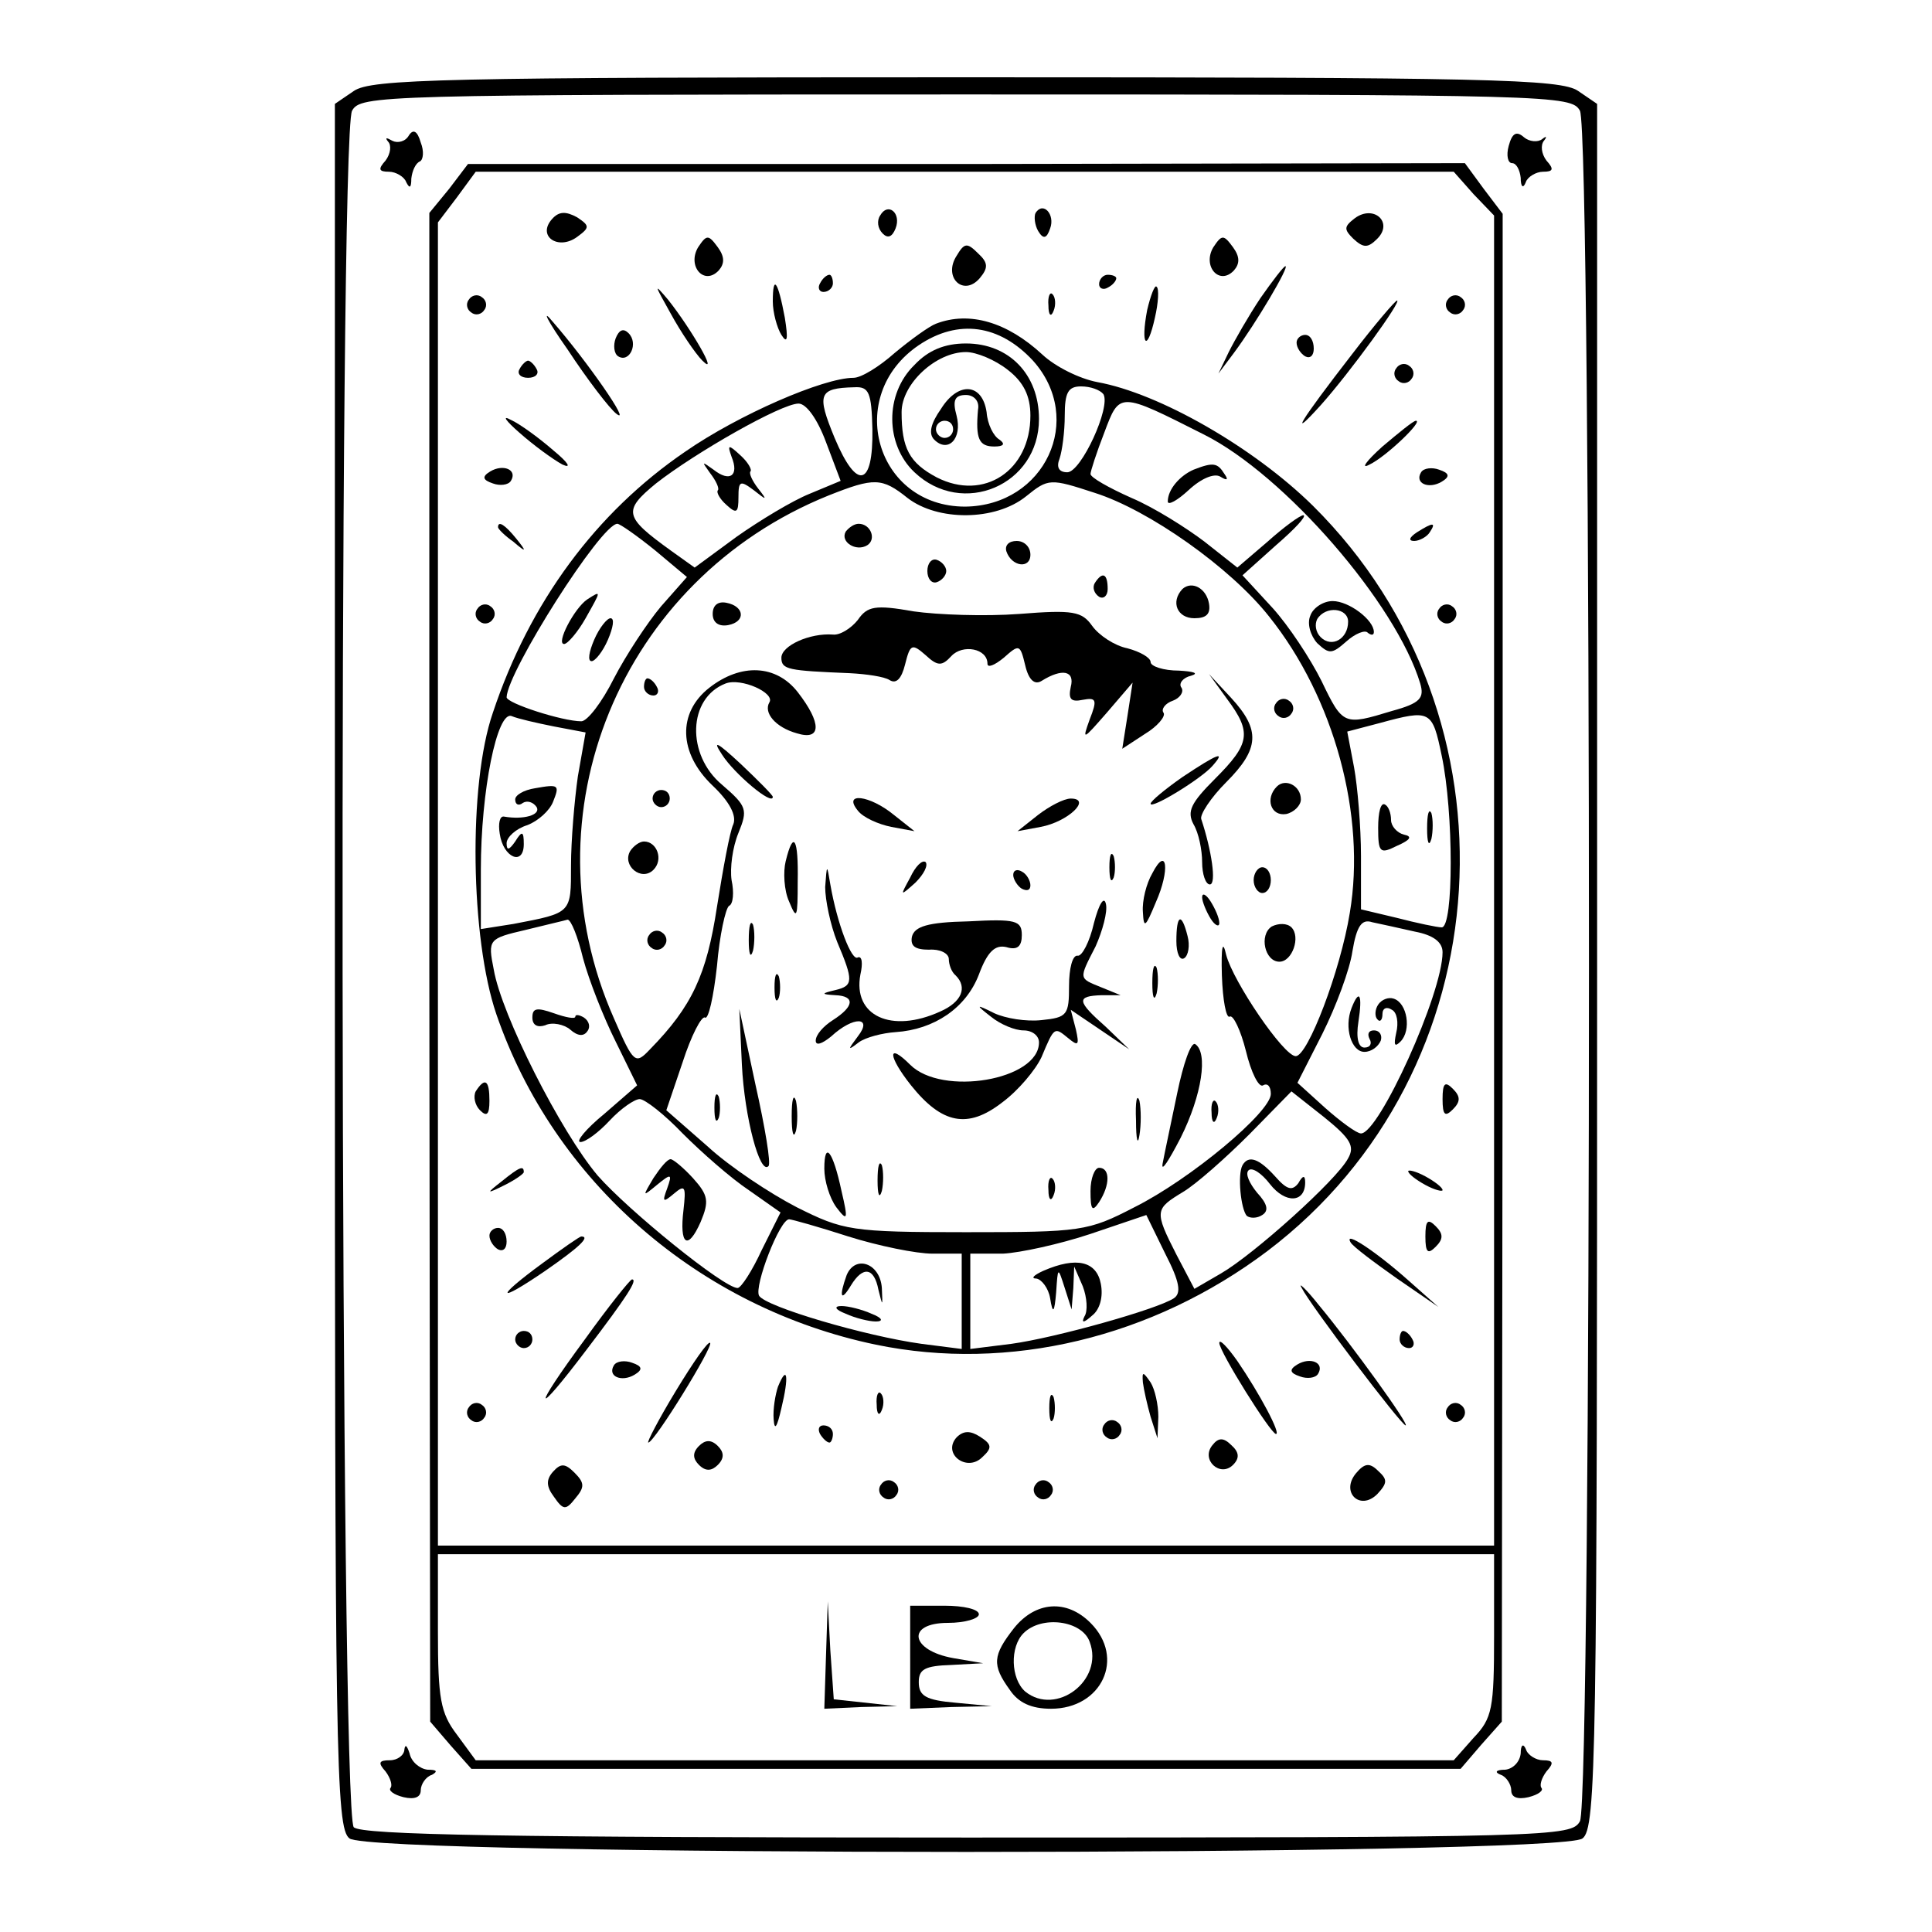 <?xml version="1.0" standalone="no"?>
<!DOCTYPE svg PUBLIC "-//W3C//DTD SVG 20010904//EN"
 "http://www.w3.org/TR/2001/REC-SVG-20010904/DTD/svg10.dtd">
<svg version="1.0" xmlns="http://www.w3.org/2000/svg"
 width="225pt" height="225pt" viewBox="0 0 225 225"
 preserveAspectRatio="xMidYMid meet">

<g transform="translate(0,225) scale(0.1,-0.1)"
fill="#000000" stroke="none">
<path d="M412 2144 l-22 -15 0 -1003 c0 -921 1 -1005 17 -1017 24 -21 1412
-21 1436 0 16 12 17 96 17 1017 l0 1003 -22 15 c-20 14 -104 16 -713 16 -609
0 -693 -2 -713 -16z m1428 -23 c14 -27 14 -1965 0 -1992 -10 -18 -29 -19 -713
-19 -534 0 -706 3 -715 12 -16 16 -18 1969 -2 1999 10 18 29 19 715 19 686 0
705 -1 715 -19z"/>
<path d="M476 2092 c-4 -7 -13 -9 -19 -6 -7 4 -9 4 -5 -1 4 -4 3 -14 -3 -22
-9 -10 -8 -13 4 -13 8 0 18 -6 20 -12 4 -8 6 -7 6 4 1 9 5 18 10 20 4 2 5 12
1 22 -4 14 -9 16 -14 8z"/>
<path d="M1757 2080 c-3 -11 -1 -20 4 -20 5 0 9 -8 10 -17 0 -11 3 -13 6 -5 2
6 12 12 20 12 12 0 13 3 4 13 -6 8 -7 18 -3 23 4 5 3 6 -2 2 -5 -4 -15 -3 -21
2 -9 8 -14 5 -18 -10z"/>
<path d="M523 2030 l-23 -28 0 -879 1 -878 24 -28 24 -27 576 0 576 0 24 28
24 27 1 878 0 878 -22 29 -22 30 -580 -1 -581 0 -22 -29z m1193 -6 l24 -25 0
-775 0 -774 -615 0 -615 0 0 770 0 771 22 29 22 30 569 0 570 0 23 -26z m24
-1678 c0 -86 -2 -97 -24 -120 l-23 -26 -570 0 -569 0 -22 30 c-19 25 -22 42
-22 120 l0 90 615 0 615 0 0 -94z"/>
<path d="M643 1995 c-18 -20 7 -37 29 -21 15 11 15 13 0 23 -13 7 -21 7 -29
-2z"/>
<path d="M1025 1999 c-4 -6 -3 -15 3 -21 6 -6 11 -4 15 6 7 18 -9 31 -18 15z"/>
<path d="M1206 2002 c-2 -4 -1 -14 3 -21 6 -10 10 -9 14 3 6 16 -8 32 -17 18z"/>
<path d="M1578 1996 c-13 -10 -13 -13 -2 -24 12 -11 17 -11 28 0 19 19 -4 40
-26 24z"/>
<path d="M813 1962 c-13 -22 7 -45 24 -27 7 8 7 16 -1 27 -11 15 -13 15 -23 0z"/>
<path d="M1413 1962 c-13 -22 7 -45 24 -27 7 8 7 16 -1 27 -11 15 -13 15 -23
0z"/>
<path d="M1114 1952 c-16 -25 8 -48 27 -26 10 12 10 18 -2 29 -13 13 -16 12
-25 -3z"/>
<path d="M1468 1903 c-14 -21 -30 -49 -37 -63 l-12 -25 18 24 c26 35 65 101
60 101 -2 0 -15 -17 -29 -37z"/>
<path d="M955 1920 c-3 -5 -1 -10 4 -10 6 0 11 5 11 10 0 6 -2 10 -4 10 -3 0
-8 -4 -11 -10z"/>
<path d="M1280 1919 c0 -5 5 -7 10 -4 6 3 10 8 10 11 0 2 -4 4 -10 4 -5 0 -10
-5 -10 -11z"/>
<path d="M781 1885 c12 -22 29 -47 37 -55 20 -20 -13 37 -40 71 -17 20 -16 18
3 -16z"/>
<path d="M900 1899 c0 -13 5 -31 10 -39 7 -11 8 -5 4 20 -8 43 -14 51 -14 19z"/>
<path d="M1336 1889 c-8 -42 0 -50 9 -9 4 17 5 34 2 36 -2 3 -7 -10 -11 -27z"/>
<path d="M546 1901 c-4 -5 -2 -12 3 -15 5 -4 12 -2 15 3 4 5 2 12 -3 15 -5 4
-12 2 -15 -3z"/>
<path d="M1221 1894 c0 -11 3 -14 6 -6 3 7 2 16 -1 19 -3 4 -6 -2 -5 -13z"/>
<path d="M1686 1901 c-4 -5 -2 -12 3 -15 5 -4 12 -2 15 3 4 5 2 12 -3 15 -5 4
-12 2 -15 -3z"/>
<path d="M661 1843 c23 -35 49 -69 57 -75 18 -14 -34 61 -74 107 -14 17 -7 2
17 -32z"/>
<path d="M1575 1838 c-62 -80 -75 -102 -37 -60 34 38 95 122 89 122 -2 0 -26
-28 -52 -62z"/>
<path d="M1090 1873 c-8 -3 -30 -19 -48 -34 -18 -16 -39 -29 -48 -29 -35 0
-134 -43 -196 -86 -104 -71 -181 -175 -224 -304 -29 -84 -26 -263 4 -351 67
-195 236 -342 442 -385 155 -32 322 8 456 109 276 209 301 622 53 868 -69 68
-179 131 -251 144 -21 4 -49 18 -64 32 -41 38 -85 51 -124 36z m113 -43 c61
-68 14 -169 -79 -170 -104 0 -141 129 -54 188 46 31 94 24 133 -18z m-187 -80
c1 -67 -18 -72 -44 -10 -21 51 -19 58 23 59 17 1 20 -6 21 -49z m269 41 c9
-15 -26 -91 -42 -91 -10 0 -13 6 -9 16 3 9 6 31 6 50 0 27 4 34 19 34 11 0 22
-4 26 -9z m117 -47 c94 -47 224 -197 252 -290 5 -17 0 -23 -33 -32 -56 -17
-57 -17 -82 35 -13 26 -38 64 -57 85 l-35 38 39 35 c22 19 36 34 32 35 -4 0
-23 -14 -42 -31 l-35 -30 -38 30 c-21 16 -59 40 -85 51 -27 12 -48 24 -48 28
0 3 7 25 16 48 18 48 17 48 116 -2z m-440 -9 l17 -45 -36 -15 c-20 -8 -58 -31
-85 -50 l-49 -36 -28 20 c-54 39 -56 46 -17 78 46 36 146 93 166 93 9 0 22
-18 32 -45z m95 -65 c35 -27 102 -27 138 2 26 21 28 21 80 4 63 -20 158 -87
203 -144 76 -95 113 -232 94 -345 -11 -68 -49 -167 -63 -167 -14 0 -73 87 -81
118 -4 18 -6 10 -5 -24 1 -29 5 -50 9 -48 4 3 13 -16 19 -40 6 -25 15 -43 20
-40 5 3 9 -1 9 -10 0 -21 -93 -99 -159 -132 -54 -28 -62 -29 -196 -29 -134 0
-143 2 -197 29 -31 16 -78 47 -104 71 l-48 42 19 56 c10 31 22 54 26 52 4 -3
10 24 14 60 3 36 10 67 14 70 5 2 6 16 3 30 -2 14 1 38 8 55 11 27 10 31 -19
56 -42 35 -40 101 4 118 18 7 58 -11 51 -22 -7 -12 7 -29 32 -36 29 -9 29 12
1 48 -25 32 -66 34 -103 5 -37 -29 -36 -76 4 -114 20 -19 28 -35 24 -45 -4 -8
-12 -52 -19 -96 -12 -79 -29 -116 -78 -166 -17 -18 -19 -17 -42 36 -105 237 7
511 250 609 53 21 62 21 92 -3z m-294 -61 l37 -31 -30 -34 c-16 -19 -41 -57
-55 -84 -14 -28 -31 -50 -38 -50 -22 0 -87 21 -87 28 1 30 110 202 129 202 3
0 23 -14 44 -31z m-118 -205 l37 -7 -9 -51 c-4 -28 -8 -75 -8 -104 0 -56 1
-55 -67 -68 l-38 -6 0 69 c0 92 19 186 36 179 7 -3 29 -8 49 -12z m1034 -34
c14 -66 14 -200 0 -200 -5 0 -29 5 -52 11 l-42 10 0 62 c0 34 -4 81 -8 103
l-8 42 38 10 c59 16 61 15 72 -38z m-1000 -236 c7 -26 24 -69 38 -97 l25 -51
-38 -33 c-22 -18 -34 -33 -28 -33 6 0 21 11 34 25 13 14 29 25 35 25 6 0 29
-18 50 -40 22 -22 56 -52 77 -66 l37 -26 -22 -44 c-11 -24 -24 -44 -28 -44
-16 0 -127 90 -163 131 -43 51 -112 187 -121 240 -7 35 -6 36 37 46 24 6 46
11 49 12 4 0 12 -20 18 -45z m969 31 c21 -4 32 -12 32 -24 0 -48 -74 -211 -95
-211 -5 0 -24 14 -42 30 l-32 29 29 57 c16 32 32 75 35 96 5 30 11 38 23 34
10 -2 32 -7 50 -11z m-78 -264 c-13 -25 -110 -112 -148 -134 l-31 -18 -21 40
c-26 51 -25 53 8 73 15 9 49 39 77 67 l49 50 38 -30 c31 -25 36 -34 28 -48z
m-203 -163 c-20 -13 -138 -46 -189 -53 l-48 -6 0 55 0 56 38 0 c20 1 66 11
102 23 l65 22 22 -45 c17 -33 19 -46 10 -52z m-379 72 c35 -11 79 -20 98 -20
l34 0 0 -56 0 -55 -47 6 c-65 9 -181 43 -189 56 -6 11 24 89 35 89 3 0 35 -9
69 -20z"/>
<path d="M1065 1825 c-35 -34 -34 -93 0 -125 56 -53 145 -15 145 62 0 52 -35
88 -85 88 -25 0 -44 -8 -60 -25z m109 -6 c18 -14 26 -30 26 -53 0 -64 -54
-100 -109 -72 -32 17 -41 34 -41 76 0 33 40 70 75 70 12 0 34 -9 49 -21z"/>
<path d="M1096 1774 c-12 -17 -15 -29 -8 -36 16 -16 33 1 26 28 -5 18 -2 24
11 24 9 0 16 -7 14 -17 -3 -34 1 -43 19 -43 11 0 13 3 6 8 -7 4 -14 18 -15 32
-5 34 -33 36 -53 4z m14 -24 c0 -5 -4 -10 -10 -10 -5 0 -10 5 -10 10 0 6 5 10
10 10 6 0 10 -4 10 -10z"/>
<path d="M1390 1703 c-16 -7 -30 -23 -30 -37 0 -5 11 1 24 13 15 14 30 20 37
16 8 -5 10 -4 5 3 -8 13 -13 14 -36 5z"/>
<path d="M1526 1533 c-4 -9 0 -23 8 -32 14 -13 17 -13 34 2 10 9 22 14 25 10
4 -3 7 -3 7 1 0 14 -29 36 -48 36 -11 0 -23 -8 -26 -17z m44 -7 c0 -20 -19
-31 -32 -18 -6 6 -7 15 -4 21 10 16 36 13 36 -3z"/>
<path d="M852 1718 c9 -22 -2 -30 -21 -15 -14 10 -14 10 -4 -4 7 -9 11 -18 9
-20 -2 -2 2 -10 10 -17 12 -11 14 -9 14 9 0 19 2 20 18 8 15 -12 16 -12 5 2
-7 9 -11 18 -9 20 2 2 -3 11 -12 19 -14 13 -15 12 -10 -2z"/>
<path d="M985 1631 c-7 -12 12 -24 25 -16 11 7 4 25 -10 25 -5 0 -11 -4 -15
-9z"/>
<path d="M1172 1608 c6 -18 28 -21 28 -4 0 9 -7 16 -16 16 -9 0 -14 -5 -12
-12z"/>
<path d="M1080 1585 c0 -9 5 -15 11 -13 6 2 11 8 11 13 0 5 -5 11 -11 13 -6 2
-11 -4 -11 -13z"/>
<path d="M1275 1571 c-3 -5 -1 -12 5 -16 5 -3 10 1 10 9 0 18 -6 21 -15 7z"/>
<path d="M1377 1564 c-14 -15 -6 -34 14 -34 14 0 19 5 17 17 -3 18 -20 27 -31
17z"/>
<path d="M830 1535 c0 -10 7 -15 18 -13 21 4 19 22 -2 26 -10 2 -16 -3 -16
-13z"/>
<path d="M999 1528 c-8 -10 -21 -18 -29 -17 -27 2 -60 -13 -60 -27 0 -14 8
-15 80 -18 19 -1 40 -4 46 -8 8 -5 14 2 18 18 6 24 8 25 24 11 14 -13 19 -13
30 -1 13 14 42 9 42 -9 0 -5 8 -2 19 7 18 16 19 16 25 -9 4 -17 11 -23 19 -18
24 15 39 12 34 -7 -3 -14 0 -18 14 -15 16 3 17 0 8 -23 -9 -25 -8 -24 20 8
l30 35 -6 -39 -6 -38 26 17 c15 9 25 21 22 25 -3 4 2 11 11 14 8 3 13 10 10
15 -4 5 2 12 11 14 10 3 3 5 -14 6 -18 0 -33 5 -33 10 0 5 -12 12 -27 16 -15
3 -33 15 -41 26 -12 17 -22 19 -85 14 -40 -3 -95 -1 -123 3 -45 8 -54 6 -65
-10z"/>
<path d="M750 1450 c0 -5 5 -10 11 -10 5 0 7 5 4 10 -3 6 -8 10 -11 10 -2 0
-4 -4 -4 -10z"/>
<path d="M1429 1436 c29 -39 27 -52 -14 -93 -28 -28 -33 -38 -25 -53 6 -10 10
-30 10 -44 0 -14 4 -26 9 -26 8 0 2 40 -10 76 -2 5 11 25 29 43 39 39 40 61 6
98 l-26 28 21 -29z"/>
<path d="M1486 1431 c-4 -5 -2 -12 3 -15 5 -4 12 -2 15 3 4 5 2 12 -3 15 -5 4
-12 2 -15 -3z"/>
<path d="M841 1371 c14 -22 59 -60 59 -49 0 2 -17 19 -37 38 -28 26 -34 29
-22 11z"/>
<path d="M1377 1345 c-20 -14 -37 -28 -37 -31 0 -7 59 29 72 44 16 18 7 15
-35 -13z"/>
<path d="M1487 1334 c-14 -14 -7 -35 11 -32 9 2 17 10 17 17 0 16 -18 25 -28
15z"/>
<path d="M760 1320 c0 -5 5 -10 10 -10 6 0 10 5 10 10 0 6 -4 10 -10 10 -5 0
-10 -4 -10 -10z"/>
<path d="M999 1306 c6 -8 24 -16 39 -19 l27 -5 -24 19 c-28 23 -60 27 -42 5z"/>
<path d="M1209 1301 l-24 -19 27 5 c32 6 60 33 35 33 -8 0 -25 -9 -38 -19z"/>
<path d="M734 1259 c-10 -17 13 -36 27 -22 12 12 4 33 -11 33 -5 0 -12 -5 -16
-11z"/>
<path d="M915 1247 c-3 -12 -2 -34 4 -47 9 -22 10 -19 10 23 1 51 -5 61 -14
24z"/>
<path d="M1292 1240 c0 -14 2 -19 5 -12 2 6 2 18 0 25 -3 6 -5 1 -5 -13z"/>
<path d="M1060 1228 c-12 -22 -12 -22 6 -6 10 10 15 20 12 24 -4 3 -12 -5 -18
-18z"/>
<path d="M1342 1233 c-7 -12 -12 -32 -11 -45 1 -20 3 -18 15 11 17 38 13 67
-4 34z"/>
<path d="M961 1217 c0 -15 6 -44 14 -64 19 -45 19 -51 -2 -56 -17 -4 -17 -5 0
-6 23 -1 22 -13 -3 -29 -11 -7 -20 -17 -20 -24 0 -6 7 -4 18 5 26 24 49 23 31
0 -12 -16 -12 -17 1 -7 8 6 28 11 43 12 45 3 82 28 97 67 10 27 19 35 32 32
13 -4 18 1 18 14 0 17 -7 19 -62 16 -48 -1 -63 -6 -66 -18 -2 -11 4 -15 20
-15 12 1 23 -4 23 -11 0 -6 3 -15 8 -19 14 -14 7 -31 -18 -42 -57 -26 -102 -5
-93 43 3 13 2 22 -3 20 -7 -5 -24 39 -32 85 -4 24 -4 24 -6 -3z"/>
<path d="M1180 1231 c0 -5 5 -13 10 -16 6 -3 10 -2 10 4 0 5 -4 13 -10 16 -5
3 -10 2 -10 -4z"/>
<path d="M1460 1225 c0 -8 5 -15 10 -15 6 0 10 7 10 15 0 8 -4 15 -10 15 -5 0
-10 -7 -10 -15z"/>
<path d="M1274 1175 c-5 -22 -14 -39 -19 -38 -6 1 -10 -15 -10 -35 0 -34 -2
-37 -32 -40 -18 -2 -42 2 -55 8 -22 11 -22 10 -4 -4 11 -9 28 -16 38 -16 10 0
18 -6 18 -14 0 -44 -113 -63 -150 -26 -27 27 -26 10 1 -24 36 -45 66 -51 106
-20 19 14 39 38 46 53 15 36 15 35 31 22 12 -10 13 -8 9 10 l-6 23 34 -23 34
-23 -27 26 c-34 30 -35 36 -5 37 l22 0 -22 9 c-27 11 -27 9 -7 48 8 18 14 40
12 49 -2 10 -8 1 -14 -22z"/>
<path d="M1400 1205 c0 -5 5 -17 10 -25 5 -8 10 -10 10 -5 0 6 -5 17 -10 25
-5 8 -10 11 -10 5z"/>
<path d="M872 1155 c0 -16 2 -22 5 -12 2 9 2 23 0 30 -3 6 -5 -1 -5 -18z"/>
<path d="M1370 1154 c0 -14 4 -23 9 -20 5 3 7 15 4 26 -7 28 -13 25 -13 -6z"/>
<path d="M1481 1171 c-15 -10 -8 -41 9 -41 15 0 25 29 14 40 -5 5 -15 5 -23 1z"/>
<path d="M756 1161 c-4 -5 -2 -12 3 -15 5 -4 12 -2 15 3 4 5 2 12 -3 15 -5 4
-12 2 -15 -3z"/>
<path d="M1342 1105 c0 -16 2 -22 5 -12 2 9 2 23 0 30 -3 6 -5 -1 -5 -18z"/>
<path d="M902 1100 c0 -14 2 -19 5 -12 2 6 2 18 0 25 -3 6 -5 1 -5 -13z"/>
<path d="M864 1010 c3 -61 21 -129 31 -118 3 3 -4 45 -15 94 l-19 89 3 -65z"/>
<path d="M1371 977 c-7 -34 -15 -71 -17 -82 -2 -11 7 3 21 30 25 50 32 99 17
109 -5 3 -14 -23 -21 -57z"/>
<path d="M832 960 c0 -14 2 -19 5 -12 2 6 2 18 0 25 -3 6 -5 1 -5 -13z"/>
<path d="M922 950 c0 -19 2 -27 5 -17 2 9 2 25 0 35 -3 9 -5 1 -5 -18z"/>
<path d="M1323 945 c0 -22 2 -30 4 -17 2 12 2 30 0 40 -3 9 -5 -1 -4 -23z"/>
<path d="M1411 954 c0 -11 3 -14 6 -6 3 7 2 16 -1 19 -3 4 -6 -2 -5 -13z"/>
<path d="M960 889 c0 -14 6 -34 14 -45 13 -17 14 -15 6 19 -10 47 -20 59 -20
26z"/>
<path d="M1022 875 c0 -16 2 -22 5 -12 2 9 2 23 0 30 -3 6 -5 -1 -5 -18z"/>
<path d="M1270 863 c0 -22 2 -25 10 -13 13 20 13 40 0 40 -5 0 -10 -12 -10
-27z"/>
<path d="M1221 864 c0 -11 3 -14 6 -6 3 7 2 16 -1 19 -3 4 -6 -2 -5 -13z"/>
<path d="M684 1552 c-15 -10 -37 -52 -27 -52 4 0 16 14 25 30 18 32 19 33 2
22z"/>
<path d="M692 1505 c-6 -14 -8 -25 -3 -25 4 0 13 11 19 25 6 14 8 25 3 25 -4
0 -13 -11 -19 -25z"/>
<path d="M623 1332 c-13 -2 -23 -8 -23 -13 0 -6 4 -8 9 -4 5 3 12 1 16 -5 5
-9 -15 -15 -38 -11 -5 1 -7 -8 -5 -20 4 -28 28 -38 28 -12 0 15 -2 16 -10 3
-7 -10 -10 -11 -10 -2 0 7 11 17 24 21 13 5 26 17 30 27 8 20 7 21 -21 16z"/>
<path d="M1605 1286 c0 -29 2 -31 22 -21 16 7 18 11 8 13 -8 2 -15 10 -15 17
0 8 -3 16 -7 18 -5 3 -8 -9 -8 -27z"/>
<path d="M1662 1285 c0 -16 2 -22 5 -12 2 9 2 23 0 30 -3 6 -5 -1 -5 -18z"/>
<path d="M620 1065 c0 -9 6 -12 15 -9 8 4 22 1 29 -5 9 -8 16 -8 20 -2 4 5 2
12 -4 16 -5 3 -10 4 -10 1 0 -3 -11 -1 -25 4 -20 7 -25 6 -25 -5z"/>
<path d="M761 878 c-13 -22 -13 -22 4 -8 17 14 18 13 12 -4 -6 -16 -5 -17 8
-6 13 11 14 8 11 -19 -5 -41 5 -48 20 -14 10 24 9 31 -9 51 -11 12 -23 22 -26
22 -4 0 -12 -10 -20 -22z"/>
<path d="M1574 1076 c-9 -23 0 -51 15 -51 8 0 16 6 19 13 2 6 -1 12 -8 12 -6
0 -8 -4 -5 -10 3 -5 1 -10 -6 -10 -7 0 -10 11 -7 30 5 32 1 39 -8 16z"/>
<path d="M1605 1080 c-4 -6 -4 -14 -1 -17 3 -4 6 -1 6 6 0 7 5 9 11 5 6 -3 8
-15 5 -27 -3 -14 -2 -17 5 -10 13 13 8 45 -8 50 -6 2 -14 -1 -18 -7z"/>
<path d="M1447 893 c-6 -11 -2 -51 5 -59 4 -3 12 -3 18 1 8 5 6 13 -6 26 -9
11 -14 22 -10 26 4 4 15 -3 25 -16 18 -23 41 -22 41 2 0 9 -3 8 -8 -1 -7 -9
-13 -8 -27 8 -19 21 -31 25 -38 13z"/>
<path d="M1215 770 c-11 -5 -15 -9 -8 -9 6 -1 14 -11 16 -23 3 -19 5 -17 7 7
2 30 2 30 10 5 l8 -25 2 25 1 25 10 -23 c5 -13 6 -29 2 -35 -4 -8 -1 -8 9 1 9
7 13 22 10 37 -5 26 -28 32 -67 15z"/>
<path d="M986 765 c-9 -25 -7 -32 5 -12 14 23 27 21 32 -5 5 -20 5 -20 4 2 -2
29 -31 39 -41 15z"/>
<path d="M985 720 c11 -5 27 -9 35 -9 9 0 8 4 -5 9 -11 5 -27 9 -35 9 -9 0 -8
-4 5 -9z"/>
<path d="M717 1856 c-3 -8 -2 -18 3 -21 13 -8 24 15 12 27 -6 6 -11 4 -15 -6z"/>
<path d="M1510 1851 c0 -6 5 -13 10 -16 6 -3 10 1 10 9 0 9 -4 16 -10 16 -5 0
-10 -4 -10 -9z"/>
<path d="M605 1820 c-3 -5 1 -10 10 -10 9 0 13 5 10 10 -3 6 -8 10 -10 10 -2
0 -7 -4 -10 -10z"/>
<path d="M1626 1821 c-4 -5 -2 -12 3 -15 5 -4 12 -2 15 3 4 5 2 12 -3 15 -5 4
-12 2 -15 -3z"/>
<path d="M605 1746 c17 -15 39 -31 50 -37 11 -5 7 2 -10 16 -16 14 -39 31 -50
36 -11 6 -6 -1 10 -15z"/>
<path d="M1610 1730 c-19 -17 -26 -27 -15 -21 19 9 63 51 54 51 -3 0 -20 -14
-39 -30z"/>
<path d="M571 1701 c-10 -6 -9 -10 3 -14 8 -3 18 -2 21 3 8 13 -9 20 -24 11z"/>
<path d="M1655 1700 c-8 -13 9 -20 24 -11 10 6 9 10 -3 14 -8 3 -18 2 -21 -3z"/>
<path d="M580 1636 c0 -2 8 -10 18 -17 15 -13 16 -12 3 4 -13 16 -21 21 -21
13z"/>
<path d="M1650 1630 c-9 -6 -10 -10 -3 -10 6 0 15 5 18 10 8 12 4 12 -15 0z"/>
<path d="M556 1541 c-4 -5 -2 -12 3 -15 5 -4 12 -2 15 3 4 5 2 12 -3 15 -5 4
-12 2 -15 -3z"/>
<path d="M1676 1541 c-4 -5 -2 -12 3 -15 5 -4 12 -2 15 3 4 5 2 12 -3 15 -5 4
-12 2 -15 -3z"/>
<path d="M554 979 c-3 -6 -1 -16 5 -22 8 -8 11 -5 11 11 0 24 -5 28 -16 11z"/>
<path d="M1680 970 c0 -19 3 -21 12 -12 9 9 9 15 0 24 -9 9 -12 7 -12 -12z"/>
<path d="M584 874 c-18 -14 -18 -15 4 -4 12 6 22 13 22 15 0 8 -5 6 -26 -11z"/>
<path d="M1640 886 c0 -3 9 -10 20 -16 11 -6 20 -8 20 -6 0 3 -9 10 -20 16
-11 6 -20 8 -20 6z"/>
<path d="M1660 810 c0 -19 3 -21 12 -12 9 9 9 15 0 24 -9 9 -12 7 -12 -12z"/>
<path d="M570 811 c0 -6 5 -13 10 -16 6 -3 10 1 10 9 0 9 -4 16 -10 16 -5 0
-10 -4 -10 -9z"/>
<path d="M632 779 c-56 -41 -54 -48 3 -9 39 27 53 40 42 40 -2 0 -22 -14 -45
-31z"/>
<path d="M1573 803 c3 -5 27 -23 54 -42 l48 -33 -35 31 c-37 33 -76 59 -67 44z"/>
<path d="M681 690 c-62 -84 -60 -94 2 -12 48 63 60 82 53 82 -2 0 -27 -31 -55
-70z"/>
<path d="M1516 750 c10 -20 116 -160 121 -160 5 0 -62 93 -101 140 -15 19 -25
28 -20 20z"/>
<path d="M600 690 c0 -5 5 -10 10 -10 6 0 10 5 10 10 0 6 -4 10 -10 10 -5 0
-10 -4 -10 -10z"/>
<path d="M1630 690 c0 -5 5 -10 11 -10 5 0 7 5 4 10 -3 6 -8 10 -11 10 -2 0
-4 -4 -4 -10z"/>
<path d="M787 630 c-20 -33 -34 -60 -32 -60 7 0 76 112 72 116 -2 3 -20 -23
-40 -56z"/>
<path d="M1420 686 c0 -10 60 -106 66 -106 6 0 -19 47 -45 85 -12 17 -21 26
-21 21z"/>
<path d="M715 660 c-8 -13 9 -20 24 -11 10 6 9 10 -3 14 -8 3 -18 2 -21 -3z"/>
<path d="M1511 661 c-10 -6 -9 -10 3 -14 8 -3 18 -2 21 3 8 13 -9 20 -24 11z"/>
<path d="M906 635 c-3 -9 -6 -26 -5 -38 1 -14 4 -9 9 13 9 37 7 52 -4 25z"/>
<path d="M1331 640 c1 -8 5 -26 9 -40 l8 -25 1 25 c0 14 -4 32 -9 40 -9 13
-10 13 -9 0z"/>
<path d="M1021 614 c0 -11 3 -14 6 -6 3 7 2 16 -1 19 -3 4 -6 -2 -5 -13z"/>
<path d="M1222 610 c0 -14 2 -19 5 -12 2 6 2 18 0 25 -3 6 -5 1 -5 -13z"/>
<path d="M546 611 c-4 -5 -2 -12 3 -15 5 -4 12 -2 15 3 4 5 2 12 -3 15 -5 4
-12 2 -15 -3z"/>
<path d="M1686 611 c-4 -5 -2 -12 3 -15 5 -4 12 -2 15 3 4 5 2 12 -3 15 -5 4
-12 2 -15 -3z"/>
<path d="M1286 591 c-4 -5 -2 -12 3 -15 5 -4 12 -2 15 3 4 5 2 12 -3 15 -5 4
-12 2 -15 -3z"/>
<path d="M955 580 c3 -5 8 -10 11 -10 2 0 4 5 4 10 0 6 -5 10 -11 10 -5 0 -7
-4 -4 -10z"/>
<path d="M1114 576 c-17 -19 12 -41 30 -23 12 11 11 15 -3 24 -11 7 -19 7 -27
-1z"/>
<path d="M814 566 c-8 -8 -7 -15 0 -22 8 -8 15 -7 22 0 8 8 7 15 0 22 -8 8
-15 7 -22 0z"/>
<path d="M1412 567 c-14 -17 9 -38 24 -23 8 8 7 15 -2 23 -9 9 -15 9 -22 0z"/>
<path d="M644 536 c-8 -9 -8 -17 1 -29 11 -16 14 -16 25 -2 11 13 11 18 -1 30
-11 11 -16 11 -25 1z"/>
<path d="M1579 534 c-18 -22 5 -44 25 -24 12 13 12 17 1 27 -10 10 -16 9 -26
-3z"/>
<path d="M1026 521 c-4 -5 -2 -12 3 -15 5 -4 12 -2 15 3 4 5 2 12 -3 15 -5 4
-12 2 -15 -3z"/>
<path d="M1206 521 c-4 -5 -2 -12 3 -15 5 -4 12 -2 15 3 4 5 2 12 -3 15 -5 4
-12 2 -15 -3z"/>
<path d="M962 323 l-2 -63 43 2 42 1 -37 4 -37 4 -4 57 -3 57 -2 -62z"/>
<path d="M1060 320 l0 -60 48 2 47 1 -42 4 c-35 3 -43 8 -43 24 0 15 7 19 38
20 l37 2 -35 6 c-50 9 -55 41 -6 41 20 0 36 5 36 10 0 6 -18 10 -40 10 l-40 0
0 -60z"/>
<path d="M1181 354 c-25 -32 -26 -43 -5 -72 10 -15 25 -22 48 -22 59 0 87 59
46 100 -28 28 -64 25 -89 -6z m88 -16 c17 -45 -39 -87 -75 -58 -17 15 -18 52
-2 68 21 21 68 15 77 -10z"/>
<path d="M471 213 c0 -7 -8 -13 -17 -13 -13 0 -14 -3 -5 -13 6 -8 8 -16 6 -19
-3 -3 3 -8 15 -11 13 -3 20 0 20 8 0 7 6 16 13 18 7 4 6 6 -5 6 -9 1 -19 9
-21 19 -3 9 -5 11 -6 5z"/>
<path d="M1771 208 c-1 -10 -9 -18 -18 -19 -11 0 -13 -3 -5 -6 6 -2 12 -11 12
-18 0 -8 7 -11 20 -8 12 3 18 8 15 11 -2 3 0 11 6 19 9 10 8 13 -4 13 -8 0
-18 6 -20 13 -3 7 -6 5 -6 -5z"/>
</g>
</svg>
